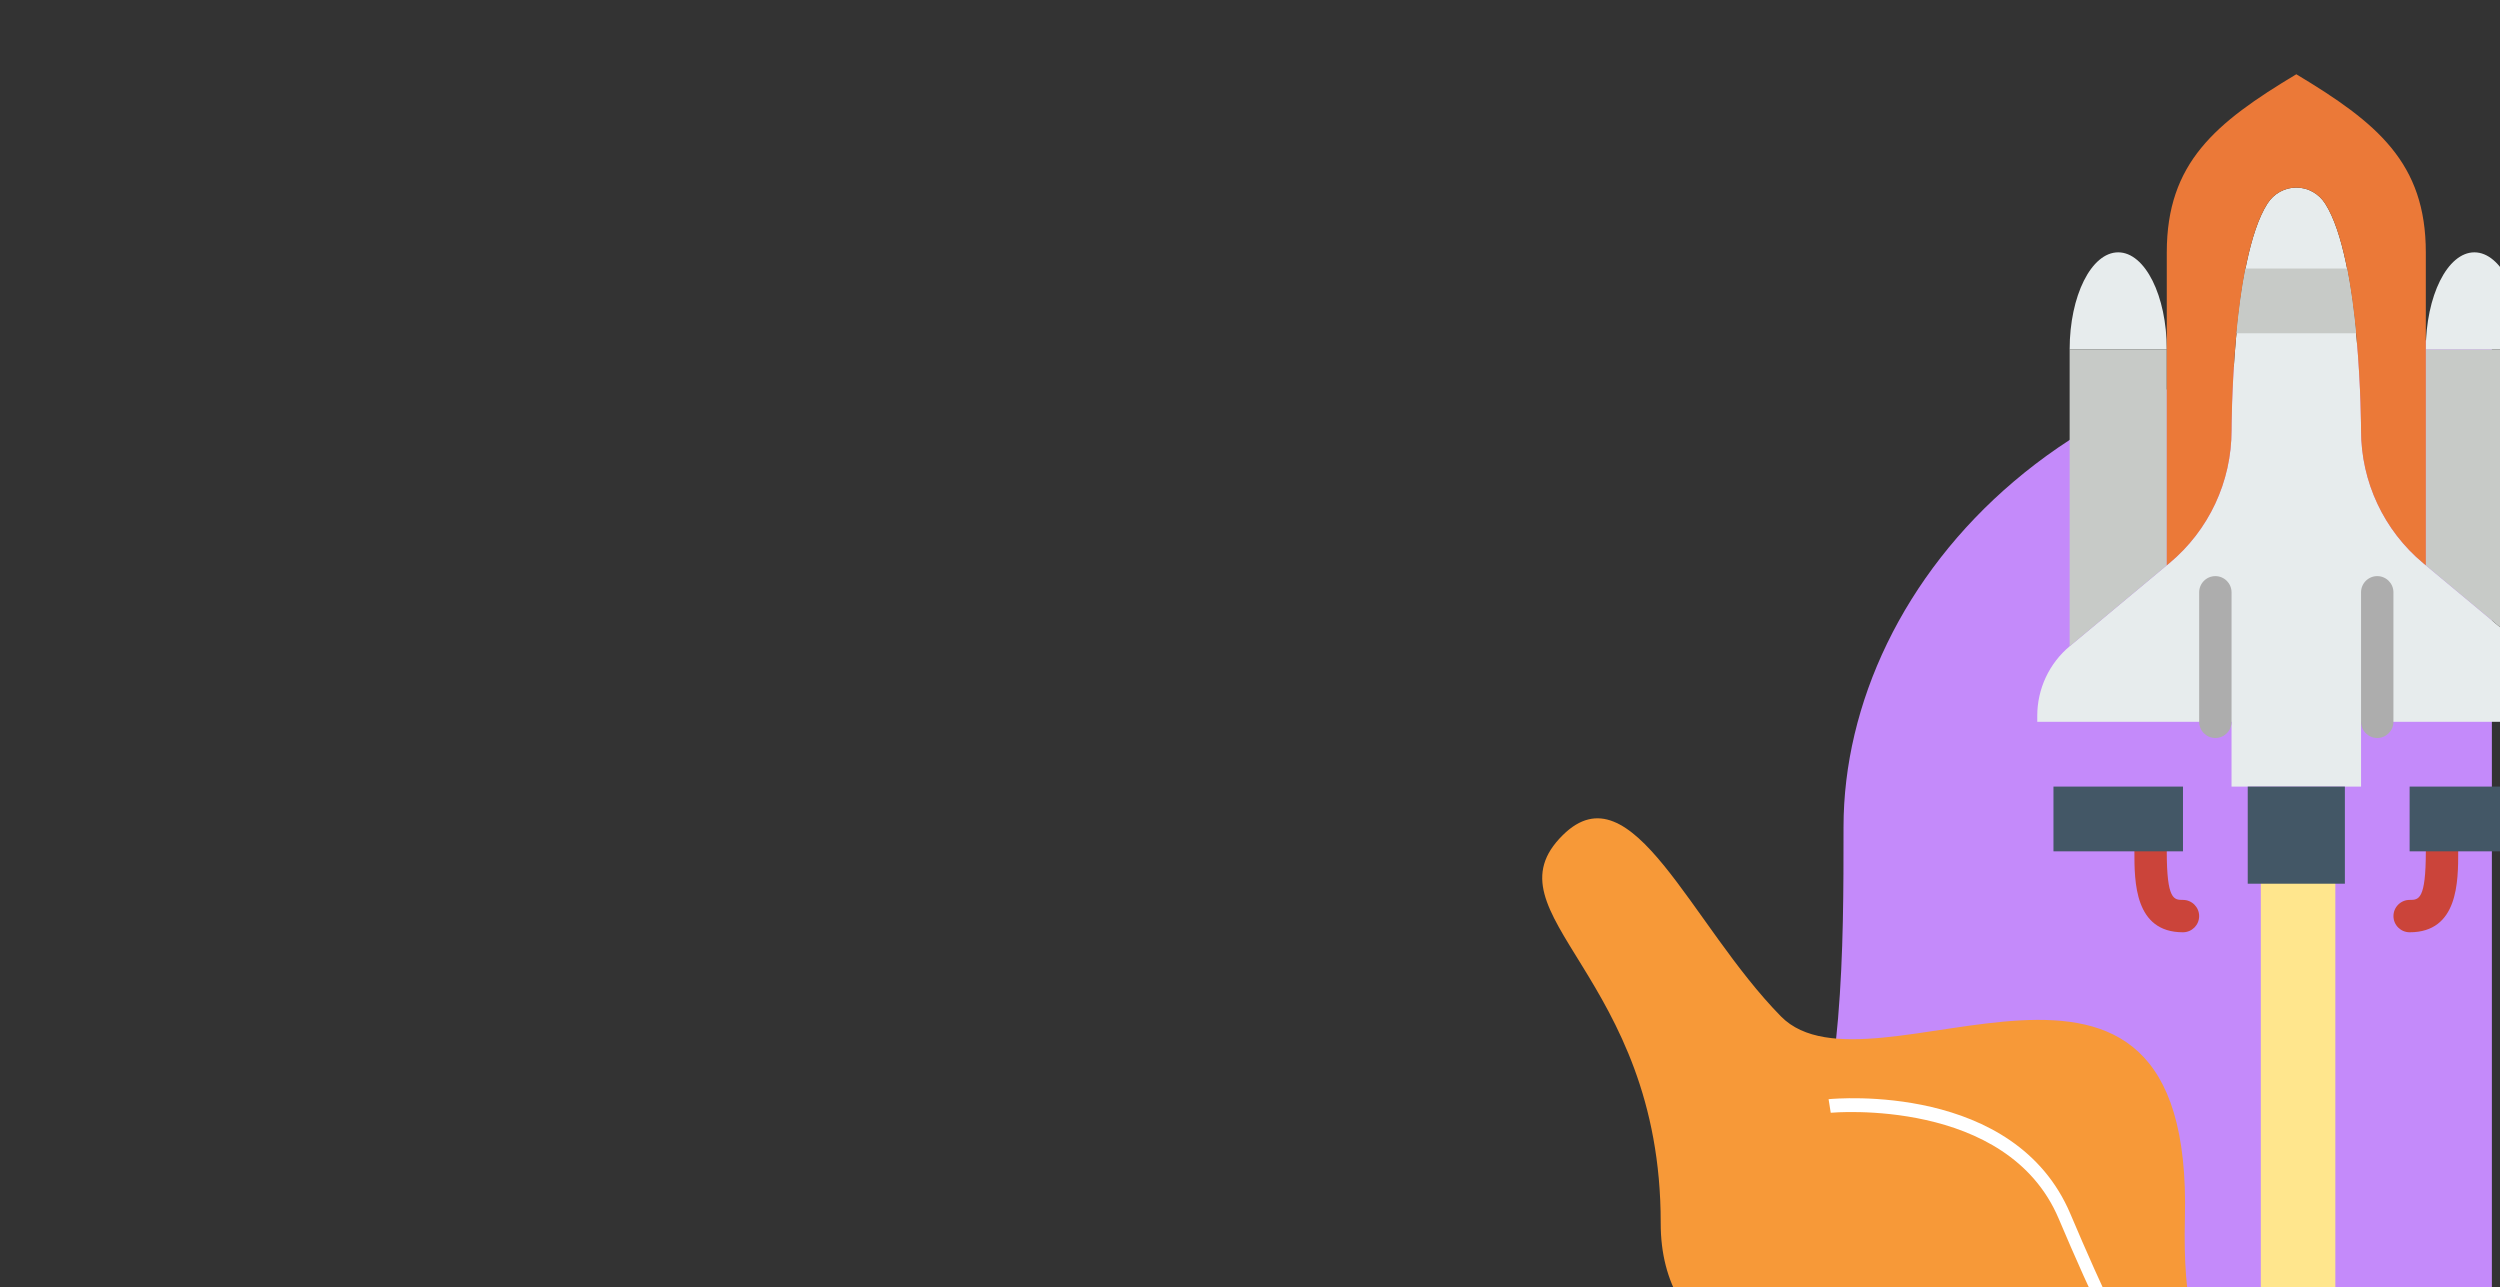 <svg width="202" height="104" viewBox="0 0 202 104" fill="none" xmlns="http://www.w3.org/2000/svg">
<rect x="0" y="0" width="202" height="104" fill="#333333" stroke="none"/>
<g clip-path="url(#clip0)">
<path d="M-85.872 120.404C-74.833 118.598 -48.42 119.561 -31.079 137.866H10.468C15.887 126.024 37.222 109.919 55.628 111.372C78.508 113.179 87.296 129.74 120.657 119.802C148.957 111.372 148.957 86.685 148.957 66.815C148.957 46.945 168.226 25.268 201.343 27.677V137.866H10.468C3.845 145.493 -13.737 156.171 -31.079 137.866H-122C-116.38 133.45 -101.287 123.776 -85.872 120.404Z" fill="#C48AFA"/>
<rect x="182.674" y="71.03" width="6.021" height="67.438" fill="#FFE68D"/>
<path d="M171.151 20.389C168.982 20.389 167.227 23.9 167.227 28.238H175.075C175.075 23.9 173.32 20.389 171.151 20.389Z" fill="#E7ECED"/>
<path d="M203.835 52.203L195.797 45.504C192.613 42.852 190.773 38.922 190.773 34.778C190.773 34.778 190.773 20.989 187.871 16.449C187.361 15.65 186.489 15.156 185.541 15.156C184.592 15.156 183.72 15.65 183.21 16.449C180.308 20.989 180.308 34.778 180.308 34.778C180.308 38.922 178.468 42.852 175.284 45.505L167.246 52.204C165.577 53.594 164.611 55.655 164.611 57.829V58.323H180.308V63.555H185.541H190.773V58.323H206.47V57.829C206.47 55.654 205.504 53.594 203.835 52.203Z" fill="#E7ECED"/>
<path d="M199.93 20.389C202.099 20.389 203.854 23.9 203.854 28.238H196.006C196.006 23.9 197.761 20.389 199.93 20.389Z" fill="#E7ECED"/>
<path d="M179.001 59.632C178.279 59.632 177.693 59.045 177.693 58.324V47.859C177.693 47.137 178.279 46.551 179.001 46.551C179.723 46.551 180.309 47.137 180.309 47.859V58.324C180.31 59.045 179.724 59.632 179.001 59.632Z" fill="#ADADAD"/>
<path d="M192.081 59.631C191.359 59.631 190.773 59.045 190.773 58.323V47.859C190.773 47.137 191.359 46.55 192.081 46.55C192.803 46.55 193.389 47.137 193.389 47.859V58.323C193.389 59.045 192.803 59.631 192.081 59.631Z" fill="#ADADAD"/>
<path d="M203.836 52.203C203.843 52.208 203.848 52.215 203.854 52.22V28.238H196.006V45.678L203.836 52.203Z" fill="#C7CAC7"/>
<path d="M167.245 52.203L175.075 45.679V28.238H167.227V52.222C167.233 52.217 167.238 52.21 167.245 52.203Z" fill="#C7CAC7"/>
<path d="M175.284 45.505C178.468 42.852 180.309 38.922 180.309 34.778C180.309 34.778 180.309 20.989 183.21 16.449C183.72 15.65 184.593 15.156 185.541 15.156C186.489 15.156 187.362 15.65 187.872 16.449C190.773 20.989 190.773 34.778 190.773 34.778C190.773 38.922 192.614 42.852 195.798 45.505L196.006 45.678V20.389C196.006 13.159 192.081 9.924 185.541 6C179 9.924 175.076 13.159 175.076 20.389V45.678L175.284 45.505Z" fill="#EB7938"/>
<path d="M180.707 26.929H190.372C190.208 25.196 189.973 23.379 189.641 21.697H181.437C181.107 23.379 180.873 25.196 180.707 26.929Z" fill="#C7CAC7"/>
<path d="M176.383 75.328C172.459 75.328 172.459 71.234 172.459 68.788C172.459 68.066 173.045 67.48 173.767 67.48C174.489 67.48 175.075 68.066 175.075 68.788C175.075 72.712 175.652 72.712 176.383 72.712C177.105 72.712 177.691 73.298 177.691 74.02C177.691 74.742 177.105 75.328 176.383 75.328Z" fill="#CB443A"/>
<path d="M194.699 75.328C193.977 75.328 193.391 74.742 193.391 74.02C193.391 73.298 193.977 72.712 194.699 72.712C195.43 72.712 196.007 72.712 196.007 68.788C196.007 68.066 196.593 67.48 197.315 67.48C198.037 67.48 198.623 68.066 198.623 68.788C198.623 71.234 198.623 75.328 194.699 75.328Z" fill="#CB443A"/>
<path d="M189.466 63.556H181.617V71.404H189.466V63.556Z" fill="#435766"/>
<path d="M176.385 63.556H165.92V68.788H176.385V63.556Z" fill="#435766"/>
<path d="M205.162 63.556H194.697V68.788H205.162V63.556Z" fill="#435766"/>
<path d="M139.836 121.515C135.069 121.504 130.808 123.174 129.925 125.398C129.254 127.089 130.76 128.64 132.142 129.644C134.778 131.558 137.263 132.305 139.456 132.965C142.504 133.88 144.912 134.604 145.611 138.025C145.747 138.696 145.863 139.386 145.978 140.077C146.784 144.911 147.547 149.478 155.845 148.882C157.793 148.741 159.54 148.536 161.081 148.353C167.5 147.593 171.741 147.09 179.403 152.701C180.829 153.746 182.129 154.755 183.386 155.731C190.243 161.056 194.382 164.27 200.927 159.238C202.803 157.795 203.648 156.112 203.44 154.235C202.905 149.408 195.671 144.15 190.652 142.208C190.284 142.065 181.582 138.58 177.636 129.286C176.993 127.774 176.473 126.346 176.016 125.09C174.801 121.756 173.923 119.347 172.01 118.671C170.261 118.051 167.485 118.775 163.011 121.017C154.027 125.52 148.735 123.854 144.484 122.517C142.782 121.98 141.313 121.517 139.836 121.515V121.515ZM182.62 156.621C181.368 155.648 180.074 154.643 178.66 153.608C171.358 148.26 167.519 148.714 161.16 149.467C159.605 149.651 157.844 149.859 155.868 150.003C146.55 150.673 145.632 145.171 144.822 140.316C144.709 139.636 144.596 138.958 144.462 138.301C143.889 135.493 141.964 134.914 139.05 134.038C136.885 133.388 134.19 132.579 131.403 130.553C128.354 128.339 128.323 126.339 128.834 125.051C129.91 122.338 134.565 120.378 139.904 120.391C141.563 120.394 143.186 120.906 144.904 121.447C148.948 122.719 153.981 124.304 162.516 120.028C167.382 117.588 170.358 116.866 172.467 117.612C174.861 118.46 175.809 121.063 177.122 124.666C177.576 125.912 178.092 127.326 178.723 128.814C182.492 137.688 191.058 141.131 191.143 141.164C196.213 143.125 203.997 148.579 204.603 154.054C204.859 156.351 203.857 158.384 201.627 160.099C200.739 160.783 199.885 161.324 199.06 161.742C193.104 164.76 188.589 161.255 182.62 156.621" fill="black"/>
<path d="M126.281 67.47C131.877 61.95 136.576 74.666 143.9 82.124C151.225 89.582 177.257 70.097 176.54 98.429C175.823 126.76 195.478 98.186 197.205 121.718C198.932 145.25 216.862 162.268 205.367 161.453C193.873 160.637 185.346 134.223 174.703 135.962C164.059 137.702 160.846 135.071 165.924 122.571C171.001 110.069 134.154 118.881 134.185 98.819C134.215 78.757 119.816 73.848 126.281 67.47" fill="#F79938"/>
<path d="M202.509 160.104C201.527 156.374 192.699 123.642 185.127 122.979C178.454 122.396 172.364 110.065 167.286 98.078C162.791 87.468 148.363 88.754 147.75 88.814L147.923 89.911C148.065 89.896 162.18 88.642 166.34 98.462C171.555 110.772 177.864 123.442 185.119 124.075C190.868 124.579 198.898 150.413 201.507 160.324L202.509 160.104" fill="white"/>
</g>
<defs>
<clipPath id="clip0">
<rect width="202" height="104" fill="white"/>
</clipPath>
</defs>
</svg>
